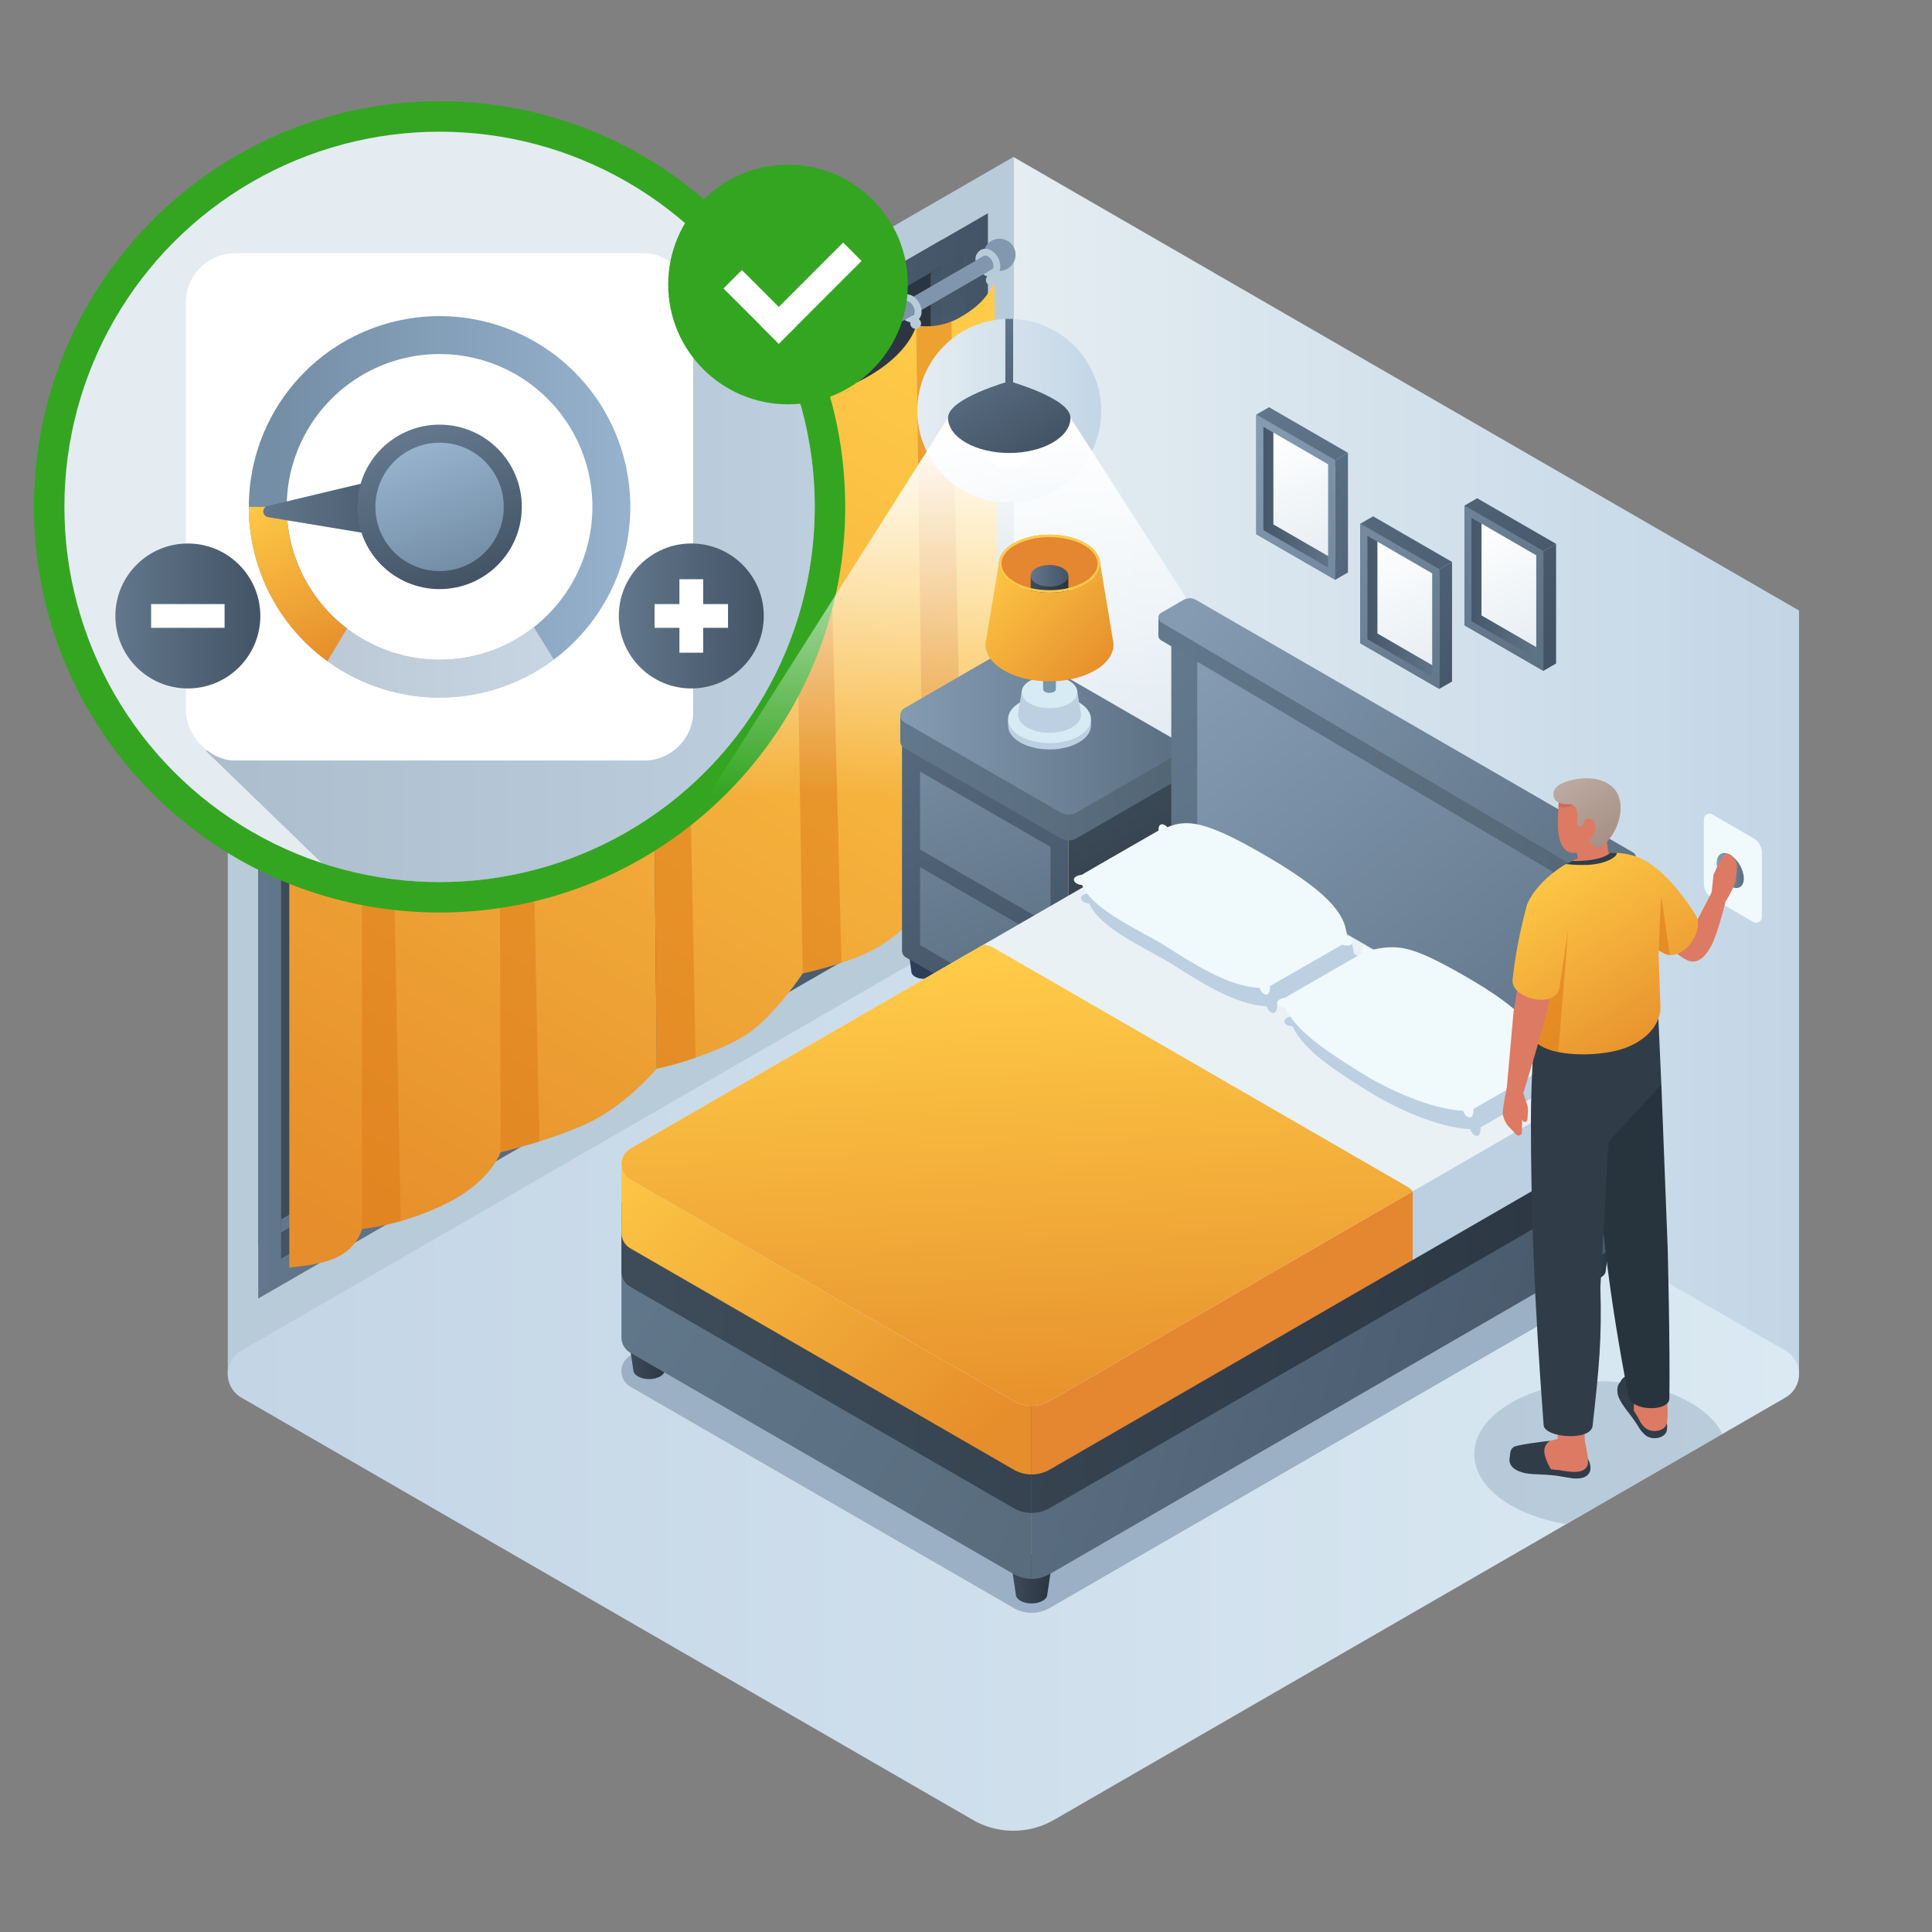 <svg id="Layer_1" data-name="Layer 1" xmlns="http://www.w3.org/2000/svg" xmlns:xlink="http://www.w3.org/1999/xlink" viewBox="0 0 1000 1000">
  <rect x="0" y="0" width="1000" height="1000" fill="#808080" stroke="none"/>
  <defs>
    <style>
      .cls-1 {
        fill: url(#linear-gradient);
      }

      .cls-2 {
        fill: #b8cbd8;
      }

      .cls-3 {
        fill: url(#linear-gradient-2);
      }

      .cls-4, .cls-55 {
        fill: #9bb0c4;
      }

      .cls-18, .cls-25, .cls-30, .cls-4 {
        opacity: 0.5;
      }

      .cls-5 {
        fill: #f0f9fc;
      }

      .cls-6 {
        fill: url(#linear-gradient-3);
      }

      .cls-26, .cls-30, .cls-7 {
        fill: #fff;
      }

      .cls-7 {
        opacity: 0.7;
      }

      .cls-8 {
        fill: url(#linear-gradient-4);
      }

      .cls-9 {
        fill: url(#linear-gradient-5);
      }

      .cls-10 {
        fill: url(#linear-gradient-6);
      }

      .cls-11 {
        fill: url(#linear-gradient-7);
      }

      .cls-12 {
        fill: url(#linear-gradient-8);
      }

      .cls-13 {
        fill: url(#linear-gradient-9);
      }

      .cls-14 {
        fill: url(#linear-gradient-10);
      }

      .cls-15 {
        fill: url(#linear-gradient-11);
      }

      .cls-16 {
        fill: url(#linear-gradient-12);
      }

      .cls-17 {
        fill: url(#linear-gradient-13);
      }

      .cls-18, .cls-77 {
        fill: #dd7b19;
      }

      .cls-19 {
        fill: url(#linear-gradient-14);
      }

      .cls-20 {
        fill: url(#linear-gradient-15);
      }

      .cls-21 {
        fill: url(#linear-gradient-16);
      }

      .cls-22 {
        fill: url(#linear-gradient-17);
      }

      .cls-23 {
        fill: #34a521;
      }

      .cls-24 {
        fill: #e4ecf2;
      }

      .cls-25 {
        fill: url(#linear-gradient-18);
      }

      .cls-27 {
        fill: url(#linear-gradient-19);
      }

      .cls-28 {
        fill: url(#linear-gradient-20);
      }

      .cls-29 {
        fill: url(#linear-gradient-21);
      }

      .cls-31 {
        fill: url(#linear-gradient-22);
      }

      .cls-32 {
        fill: url(#linear-gradient-23);
      }

      .cls-33 {
        fill: url(#linear-gradient-24);
      }

      .cls-34 {
        fill: url(#linear-gradient-25);
      }

      .cls-35 {
        fill: url(#linear-gradient-26);
      }

      .cls-36 {
        fill: url(#linear-gradient-27);
      }

      .cls-37 {
        fill: url(#linear-gradient-28);
      }

      .cls-38 {
        fill: url(#linear-gradient-29);
      }

      .cls-39 {
        fill: #2e3e59;
      }

      .cls-40 {
        fill: #4f4f4f;
      }

      .cls-41 {
        fill: url(#linear-gradient-30);
      }

      .cls-42 {
        fill: url(#linear-gradient-31);
      }

      .cls-43 {
        fill: url(#linear-gradient-32);
      }

      .cls-44 {
        fill: url(#linear-gradient-33);
      }

      .cls-45 {
        fill: url(#linear-gradient-34);
      }

      .cls-46 {
        fill: url(#linear-gradient-35);
      }

      .cls-47 {
        fill: #bcd0e2;
      }

      .cls-48 {
        fill: #d7ebf4;
      }

      .cls-49 {
        fill: #7995a8;
      }

      .cls-50 {
        fill: url(#linear-gradient-36);
      }

      .cls-51 {
        fill: #e58630;
      }

      .cls-52 {
        fill: url(#linear-gradient-37);
      }

      .cls-53 {
        fill: url(#linear-gradient-38);
      }

      .cls-54 {
        fill: #ffcb48;
      }

      .cls-56 {
        fill: url(#linear-gradient-39);
      }

      .cls-57 {
        fill: url(#linear-gradient-40);
      }

      .cls-58 {
        fill: url(#linear-gradient-41);
      }

      .cls-59 {
        fill: url(#linear-gradient-42);
      }

      .cls-60 {
        fill: url(#linear-gradient-43);
      }

      .cls-61 {
        fill: url(#linear-gradient-44);
      }

      .cls-62 {
        fill: url(#linear-gradient-45);
      }

      .cls-63 {
        fill: url(#linear-gradient-46);
      }

      .cls-64 {
        fill: #541510;
        opacity: 0.3;
      }

      .cls-65 {
        fill: url(#linear-gradient-47);
      }

      .cls-66 {
        fill: url(#linear-gradient-48);
      }

      .cls-67 {
        fill: url(#linear-gradient-49);
      }

      .cls-68 {
        fill: #e9f1f4;
      }

      .cls-69 {
        fill: url(#linear-gradient-50);
      }

      .cls-70 {
        fill: #606060;
      }

      .cls-71 {
        fill: url(#linear-gradient-51);
      }

      .cls-72 {
        fill: url(#linear-gradient-52);
      }

      .cls-73 {
        fill: #303d49;
      }

      .cls-74 {
        fill: #dd7a64;
      }

      .cls-75 {
        fill: #27343d;
      }

      .cls-76 {
        fill: url(#linear-gradient-53);
      }

      .cls-77 {
        opacity: 0.6;
      }

      .cls-78 {
        fill: url(#linear-gradient-54);
      }

      .cls-79 {
        fill: url(#linear-gradient-55);
      }

      .cls-80 {
        fill: #cc695c;
      }

      .cls-81 {
        fill: url(#linear-gradient-56);
      }

      .cls-82 {
        fill: url(#linear-gradient-57);
      }

      .cls-83 {
        fill: url(#linear-gradient-58);
      }

      .cls-84 {
        fill: url(#linear-gradient-59);
      }

      .cls-85 {
        fill: url(#linear-gradient-60);
      }

      .cls-86 {
        fill: url(#linear-gradient-61);
      }

      .cls-87 {
        fill: url(#linear-gradient-62);
      }

      .cls-88 {
        fill: url(#linear-gradient-63);
      }

      .cls-89 {
        fill: url(#linear-gradient-64);
      }

      .cls-90 {
        fill: url(#linear-gradient-65);
      }

      .cls-91 {
        fill: url(#linear-gradient-66);
      }

      .cls-92 {
        fill: url(#linear-gradient-67);
      }

      .cls-93 {
        fill: url(#linear-gradient-68);
      }

      .cls-94 {
        fill: url(#linear-gradient-69);
      }

      .cls-95 {
        fill: url(#linear-gradient-70);
      }

      .cls-96 {
        fill: url(#linear-gradient-71);
      }
    </style>
    <linearGradient id="linear-gradient" x1="524.524" y1="396.228" x2="931.17" y2="396.228" gradientUnits="userSpaceOnUse">
      <stop offset="0" stop-color="#e4edf2"/>
      <stop offset="1" stop-color="#c3d6e6"/>
    </linearGradient>
    <linearGradient id="linear-gradient-2" x1="117.893" y1="711.22" x2="931.17" y2="711.22" gradientUnits="userSpaceOnUse">
      <stop offset="0.007" stop-color="#c4d5e6"/>
      <stop offset="1" stop-color="#dae9f2"/>
    </linearGradient>
    <linearGradient id="linear-gradient-3" x1="888.58" y1="450.589" x2="902.593" y2="450.589" gradientTransform="translate(345.28 -387.426) rotate(30)" gradientUnits="userSpaceOnUse">
      <stop offset="0" stop-color="#849bb2"/>
      <stop offset="1" stop-color="#5b6f82"/>
    </linearGradient>
    <linearGradient id="linear-gradient-4" x1="133.667" y1="387.838" x2="499.538" y2="387.838" gradientUnits="userSpaceOnUse">
      <stop offset="0" stop-color="#3e4c59"/>
      <stop offset="1" stop-color="#293440"/>
    </linearGradient>
    <linearGradient id="linear-gradient-5" x1="194.612" y1="638.005" x2="194.612" y2="278.54" gradientUnits="userSpaceOnUse">
      <stop offset="0" stop-color="#62778c"/>
      <stop offset="1" stop-color="#435466"/>
    </linearGradient>
    <linearGradient id="linear-gradient-6" x1="316.567" y1="567.603" x2="316.567" y2="208.122" xlink:href="#linear-gradient-5"/>
    <linearGradient id="linear-gradient-7" x1="438.558" y1="497.192" x2="438.558" y2="137.671" xlink:href="#linear-gradient-5"/>
    <linearGradient id="linear-gradient-8" x1="145.49" y1="391.247" x2="499.538" y2="391.247" gradientUnits="userSpaceOnUse">
      <stop offset="0" stop-color="#435466"/>
      <stop offset="1" stop-color="#62778c"/>
    </linearGradient>
    <linearGradient id="linear-gradient-9" x1="133.645" y1="391.247" x2="511.378" y2="391.247" xlink:href="#linear-gradient-5"/>
    <linearGradient id="linear-gradient-10" x1="249.663" y1="588.083" x2="249.663" y2="271.695" xlink:href="#linear-gradient-5"/>
    <linearGradient id="linear-gradient-11" x1="371.625" y1="517.671" x2="371.625" y2="201.276" xlink:href="#linear-gradient-5"/>
    <linearGradient id="linear-gradient-12" x1="493.604" y1="447.247" x2="493.604" y2="130.852" xlink:href="#linear-gradient-5"/>
    <linearGradient id="linear-gradient-13" x1="434.653" y1="144.31" x2="144.625" y2="617.182" gradientUnits="userSpaceOnUse">
      <stop offset="0" stop-color="#ffcb48"/>
      <stop offset="1" stop-color="#e68e2b"/>
    </linearGradient>
    <linearGradient id="linear-gradient-14" x1="520.13" y1="196.737" x2="230.103" y2="669.608" xlink:href="#linear-gradient-13"/>
    <linearGradient id="linear-gradient-15" x1="546.341" y1="109.054" x2="115.083" y2="448.576" gradientTransform="matrix(1, 0, 0, 1, 0, 0)" xlink:href="#linear-gradient-3"/>
    <linearGradient id="linear-gradient-16" x1="527.683" y1="85.354" x2="96.424" y2="424.876" gradientTransform="matrix(1, 0, 0, 1, 0, 0)" xlink:href="#linear-gradient-3"/>
    <linearGradient id="linear-gradient-17" x1="508.226" y1="60.64" x2="76.967" y2="400.162" gradientTransform="matrix(1, 0, 0, 1, 0, 0)" xlink:href="#linear-gradient-3"/>
    <linearGradient id="linear-gradient-18" x1="106.623" y1="296.048" x2="421.715" y2="296.048" gradientUnits="userSpaceOnUse">
      <stop offset="0" stop-color="#748ea6"/>
      <stop offset="1" stop-color="#96b1cc"/>
    </linearGradient>
    <linearGradient id="linear-gradient-19" x1="142.317" y1="262.357" x2="321.245" y2="262.357" xlink:href="#linear-gradient-18"/>
    <linearGradient id="linear-gradient-20" x1="132.162" y1="257.002" x2="170.97" y2="341.002" xlink:href="#linear-gradient-13"/>
    <linearGradient id="linear-gradient-21" x1="5199.885" y1="2373.809" x2="5199.885" y2="2460.935" gradientTransform="matrix(0.035, 0.999, 0.999, -0.035, -2418.515, -4848.489)" xlink:href="#linear-gradient-5"/>
    <linearGradient id="linear-gradient-22" x1="213.951" y1="225.45" x2="241.866" y2="301.365" xlink:href="#linear-gradient-5"/>
    <linearGradient id="linear-gradient-23" x1="216.928" y1="233.548" x2="238.719" y2="292.807" gradientUnits="userSpaceOnUse">
      <stop offset="0" stop-color="#96b1cc"/>
      <stop offset="1" stop-color="#748ea6"/>
    </linearGradient>
    <linearGradient id="linear-gradient-24" x1="320.302" y1="318.822" x2="395.328" y2="318.822" xlink:href="#linear-gradient-5"/>
    <linearGradient id="linear-gradient-25" x1="59.716" y1="318.822" x2="134.742" y2="318.822" xlink:href="#linear-gradient-5"/>
    <linearGradient id="linear-gradient-26" x1="474.789" y1="212.635" x2="569.985" y2="212.635" xlink:href="#linear-gradient"/>
    <linearGradient id="linear-gradient-27" x1="561.766" y1="222.07" x2="561.766" y2="554.129" gradientUnits="userSpaceOnUse">
      <stop offset="0" stop-color="#fff"/>
      <stop offset="0.57" stop-color="#fff" stop-opacity="0"/>
    </linearGradient>
    <linearGradient id="linear-gradient-28" x1="495.872" y1="175.084" x2="533.494" y2="234.653" xlink:href="#linear-gradient-5"/>
    <linearGradient id="linear-gradient-29" x1="511.386" y1="165.285" x2="549.009" y2="224.854" xlink:href="#linear-gradient-5"/>
    <linearGradient id="linear-gradient-30" x1="549.247" y1="417.483" x2="608.144" y2="516.466" xlink:href="#linear-gradient-4"/>
    <linearGradient id="linear-gradient-31" x1="427.5" y1="290.301" x2="551.117" y2="513.35" xlink:href="#linear-gradient-5"/>
    <linearGradient id="linear-gradient-32" x1="460.54" y1="308.281" x2="539.368" y2="516.698" gradientTransform="matrix(1, 0, 0, 1, 0, 0)" xlink:href="#linear-gradient-3"/>
    <linearGradient id="linear-gradient-33" x1="444.165" y1="314.474" x2="522.993" y2="522.891" gradientTransform="matrix(1, 0, 0, 1, 0, 0)" xlink:href="#linear-gradient-3"/>
    <linearGradient id="linear-gradient-34" x1="465.989" y1="402.596" x2="611.107" y2="402.596" gradientUnits="userSpaceOnUse">
      <stop offset="0" stop-color="#62788c"/>
      <stop offset="1" stop-color="#526575"/>
    </linearGradient>
    <linearGradient id="linear-gradient-35" x1="465.989" y1="378.597" x2="611.107" y2="378.597" gradientTransform="matrix(1, 0, 0, 1, 0, 0)" xlink:href="#linear-gradient-3"/>
    <linearGradient id="linear-gradient-36" x1="510.428" y1="287.561" x2="573.804" y2="346.459" xlink:href="#linear-gradient-13"/>
    <linearGradient id="linear-gradient-37" x1="533.484" y1="302.409" x2="552.968" y2="302.409" xlink:href="#linear-gradient-4"/>
    <linearGradient id="linear-gradient-38" x1="533.484" y1="298.031" x2="552.968" y2="298.031" xlink:href="#linear-gradient-5"/>
    <linearGradient id="linear-gradient-39" x1="811.679" y1="649.798" x2="834.127" y2="649.798" xlink:href="#linear-gradient-4"/>
    <linearGradient id="linear-gradient-40" x1="324.694" y1="701.095" x2="347.143" y2="701.095" xlink:href="#linear-gradient-4"/>
    <linearGradient id="linear-gradient-41" x1="522.696" y1="817.22" x2="545.144" y2="817.22" xlink:href="#linear-gradient-4"/>
    <linearGradient id="linear-gradient-42" x1="602.196" y1="403.662" x2="1051.278" y2="628.8" xlink:href="#linear-gradient-4"/>
    <linearGradient id="linear-gradient-43" x1="618.675" y1="339.486" x2="811.566" y2="592.095" xlink:href="#linear-gradient-34"/>
    <linearGradient id="linear-gradient-44" x1="611.929" y1="353.364" x2="809.597" y2="610.75" gradientTransform="matrix(1, 0, 0, 1, 0, 0)" xlink:href="#linear-gradient-3"/>
    <linearGradient id="linear-gradient-45" x1="437.488" y1="632.864" x2="861.19" y2="746.627" xlink:href="#linear-gradient-5"/>
    <linearGradient id="linear-gradient-46" x1="323.645" y1="591.698" x2="708.231" y2="836.544" xlink:href="#linear-gradient-34"/>
    <linearGradient id="linear-gradient-47" x1="336.735" y1="663.018" x2="883.158" y2="692.579" xlink:href="#linear-gradient-4"/>
    <linearGradient id="linear-gradient-48" x1="335.662" y1="682.862" x2="882.085" y2="712.423" xlink:href="#linear-gradient-4"/>
    <linearGradient id="linear-gradient-49" x1="358.826" y1="540.068" x2="530.815" y2="721.911" xlink:href="#linear-gradient-13"/>
    <linearGradient id="linear-gradient-50" x1="520.324" y1="497.658" x2="533.761" y2="743.997" xlink:href="#linear-gradient-13"/>
    <linearGradient id="linear-gradient-51" x1="599.591" y1="392.12" x2="846.687" y2="392.12" xlink:href="#linear-gradient-34"/>
    <linearGradient id="linear-gradient-52" x1="622.398" y1="306.901" x2="846.939" y2="473.515" gradientTransform="matrix(1, 0, 0, 1, 0, 0)" xlink:href="#linear-gradient-3"/>
    <linearGradient id="linear-gradient-53" x1="827.66" y1="423.603" x2="893.021" y2="525.22" xlink:href="#linear-gradient-13"/>
    <linearGradient id="linear-gradient-54" x1="793.632" y1="445.49" x2="858.994" y2="547.107" xlink:href="#linear-gradient-13"/>
    <linearGradient id="linear-gradient-55" x1="774.858" y1="457.566" x2="840.22" y2="559.183" xlink:href="#linear-gradient-13"/>
    <linearGradient id="linear-gradient-56" x1="814.637" y1="402.369" x2="835.956" y2="435.433" gradientUnits="userSpaceOnUse">
      <stop offset="0" stop-color="#bca9a0"/>
      <stop offset="1" stop-color="#a68f85"/>
    </linearGradient>
    <linearGradient id="linear-gradient-57" x1="650.264" y1="257.343" x2="691.092" y2="257.343" xlink:href="#linear-gradient-8"/>
    <linearGradient id="linear-gradient-58" x1="663.031" y1="223.506" x2="687.618" y2="290.598" gradientUnits="userSpaceOnUse">
      <stop offset="0" stop-color="#fff"/>
      <stop offset="0.989" stop-color="#e6edf2"/>
    </linearGradient>
    <linearGradient id="linear-gradient-59" x1="641.988" y1="231.16" x2="787.424" y2="363.886" gradientTransform="matrix(1, 0, 0, 1, 0, 0)" xlink:href="#linear-gradient-3"/>
    <linearGradient id="linear-gradient-60" x1="642.296" y1="220.466" x2="783.703" y2="347.427" xlink:href="#linear-gradient-5"/>
    <linearGradient id="linear-gradient-61" x1="654.442" y1="206.937" x2="795.85" y2="333.898" xlink:href="#linear-gradient-5"/>
    <linearGradient id="linear-gradient-62" x1="704.127" y1="313.807" x2="744.955" y2="313.807" xlink:href="#linear-gradient-8"/>
    <linearGradient id="linear-gradient-63" x1="713.83" y1="278.99" x2="744.086" y2="346.789" xlink:href="#linear-gradient-58"/>
    <linearGradient id="linear-gradient-64" x1="638.349" y1="235.147" x2="783.785" y2="367.873" gradientTransform="matrix(1, 0, 0, 1, 0, 0)" xlink:href="#linear-gradient-3"/>
    <linearGradient id="linear-gradient-65" x1="638.267" y1="224.952" x2="779.675" y2="351.914" xlink:href="#linear-gradient-5"/>
    <linearGradient id="linear-gradient-66" x1="650.414" y1="211.423" x2="791.821" y2="338.385" xlink:href="#linear-gradient-5"/>
    <linearGradient id="linear-gradient-67" x1="757.99" y1="304.46" x2="798.818" y2="304.46" xlink:href="#linear-gradient-8"/>
    <linearGradient id="linear-gradient-68" x1="767.693" y1="269.644" x2="797.949" y2="337.443" xlink:href="#linear-gradient-58"/>
    <linearGradient id="linear-gradient-69" x1="667.478" y1="203.229" x2="812.914" y2="335.954" gradientTransform="matrix(1, 0, 0, 1, 0, 0)" xlink:href="#linear-gradient-3"/>
    <linearGradient id="linear-gradient-70" x1="666.954" y1="193.002" x2="808.361" y2="319.963" xlink:href="#linear-gradient-5"/>
    <linearGradient id="linear-gradient-71" x1="679.101" y1="179.473" x2="820.508" y2="306.434" xlink:href="#linear-gradient-5"/>
  </defs>
  <g>
    <g>
      <polygon class="cls-1" points="524.524 81.236 931.17 316.004 931.17 711.22 524.524 476.43 524.524 81.236"/>
      <polygon class="cls-2" points="524.539 81.236 117.893 316.004 117.893 711.22 524.539 476.43 524.539 81.236"/>
    </g>
    <path class="cls-3" d="M124.91,723.386l378.581,218.564a42.101,42.101,0,0,0,42.101-.001L924.153,723.382a14.034,14.034,0,0,0,0-24.307L545.575,480.491a42.101,42.101,0,0,0-42.104.001l-378.562,218.587A14.034,14.034,0,0,0,124.91,723.386Z"/>
    <path class="cls-4" d="M828.597,714.986c-36.189,0-65.526,16.86-65.526,37.658,0,17.235,20.154,31.756,47.651,36.228l80.829-46.668C883.674,726.487,858.481,714.986,828.597,714.986Z"/>
  </g>
  <g>
    <path class="cls-5" d="M911.942,441.462l-.001,33.204a2.94,2.94,0,0,1-4.409,2.546l-21.206-12.243a8.819,8.819,0,0,1-4.409-7.637l.001-33.204a2.94,2.94,0,0,1,4.409-2.546l21.206,12.243A8.819,8.819,0,0,1,911.942,441.462Z"/>
    <ellipse class="cls-6" cx="895.587" cy="450.589" rx="5.716" ry="9.917" transform="translate(-105.309 508.161) rotate(-30)"/>
  </g>
  <g>
    <g>
      <g>
        <g>
          <path class="cls-7" d="M133.645,672.164,507.824,456.142a7.108,7.108,0,0,0,3.554-6.156V110.33L133.645,328.425Z"/>
          <path class="cls-8" d="M499.538,447.245,145.49,651.652,133.667,644.828V328.443L487.715,124.025l11.822,6.823Z"/>
          <polygon class="cls-9" points="243.735 278.54 243.735 581.287 145.49 638.005 145.491 631.156 237.811 577.871 237.811 281.961 243.735 278.54"/>
          <polygon class="cls-10" points="365.697 208.122 365.678 510.882 267.438 567.603 267.438 560.755 359.755 507.471 359.755 211.532 365.697 208.122"/>
          <polygon class="cls-11" points="487.715 137.671 487.675 440.457 389.4 497.192 389.4 490.345 481.717 437.061 481.717 141.134 487.715 137.671"/>
          <polygon class="cls-12" points="499.538 130.849 499.532 447.25 145.491 651.646 145.49 638.005 487.715 440.434 487.715 137.671 499.538 130.849"/>
          <path class="cls-13" d="M133.645,328.425v343.739L507.824,456.142a7.108,7.108,0,0,0,3.554-6.156V110.33ZM377.554,201.276V517.671l-110.116,63.573v-316.389Zm-232.063,133.988,110.1-63.57V588.083L145.491,651.646Zm354.041,111.986-110.132,63.582V194.436l110.132-63.588Z"/>
        </g>
        <polygon class="cls-14" points="255.591 588.083 243.735 581.287 243.735 278.54 255.591 271.695 255.591 588.083"/>
        <polygon class="cls-15" points="377.554 517.671 365.697 510.876 365.697 208.122 377.554 201.276 377.554 517.671"/>
      </g>
      <polygon class="cls-16" points="499.532 447.247 487.675 440.457 487.715 137.671 499.532 130.852 499.532 447.247"/>
    </g>
    <g>
      <path class="cls-17" d="M337.001,247.272l2.94,305.792s-13.496,16.334-31.561,26.15-49.342,17.194-49.342,17.194-4.554,14.569-27.247,26.139a136.775,136.775,0,0,1-44.439,13.573s-1.851,8.736-11.921,14.121c-8.35,4.438-20.1,5.09-25.679,5.844V354.487s10.757,2.012,25.268-5.598,12.331-14.109,12.331-14.109,27.145-3.187,43.431-12.765,27.713-28.497,27.713-28.497a158.188,158.188,0,0,0,43.613-12.821C323.721,270.471,331.791,252.167,337.001,247.272Z"/>
      <path class="cls-18" d="M201.501,332.311c-8.099,1.757-14.148,2.468-14.148,2.468a4.666,4.666,0,0,1,0,2.066V636.121a122.988,122.988,0,0,0,20.095-4.107Z"/>
      <path class="cls-18" d="M259.152,596.381c.068-.016.164-.039.292-.07l.01-.002c.124-.03.28-.068.457-.111l.11-.027c.167-.041.349-.086.555-.137l.119-.03c.224-.056.466-.116.731-.184l.088-.022q.425-.108.914-.233l.092-.024c.317-.081.655-.169,1.009-.261l.185-.048q.539-.141,1.131-.298l.13-.034q.65-.173,1.356-.363l.031-.008c3.474-.938,7.928-2.199,12.789-3.72l-5.994-300.095a139.273,139.273,0,0,1-14.66,2.806h-0l.541,302.89.102-.024Z"/>
      <path class="cls-19" d="M514.664,145.743l2.954,301.504c0,3.759-5.001,9.47-15.527,14.845a84.12,84.12,0,0,1-23.69,7.796s-10.573,12.807-25.466,21.204c-13.399,7.556-37.461,12.736-37.461,12.736s-15.483,23.527-30.609,32.604-39.346,15.877-44.925,16.632L337.001,247.272s27.736-3.787,42.966-12.67c15.359-8.958,31.029-27.835,31.029-27.835s21.916-1.502,41.268-13.632,21.946-24.662,21.946-24.662a34.031,34.031,0,0,0,22.698-4.19C508.662,157.565,512.449,151.146,514.664,145.743Z"/>
      <path class="cls-18" d="M353.941,243.991c-9.385,2.248-16.94,3.282-16.94,3.282l2.94,305.792c2.921-.395,10.953-2.449,20.112-5.617Z"/>
      <path class="cls-18" d="M427.951,203.575a95.395,95.395,0,0,1-16.955,3.192l4.479,297.061s9.621-2.073,20.083-5.506Z"/>
      <path class="cls-18" d="M492.495,166.496a36.123,36.123,0,0,1-18.284,1.977l4.191,301.415a84.269,84.269,0,0,0,20.102-6.094Z"/>
    </g>
    <g>
      <g>
        <circle class="cls-20" cx="517.356" cy="131.874" r="8.309"/>
        <path class="cls-21" d="M516.321,137.745,150.686,348.889l-4.048-7.012L512.286,130.726l.002.003a2.039,2.039,0,0,1,2.012.214,6.329,6.329,0,0,1,2.872,4.954A1.986,1.986,0,0,1,516.321,137.745Z"/>
        <path class="cls-2" d="M517.717,136.943a9.877,9.877,0,0,0-1.298-3.859,9.537,9.537,0,0,0-2.807-3.123,6.336,6.336,0,0,0-3.579-1.193,5.139,5.139,0,0,0-2.509.649,5.674,5.674,0,0,0-2.596,5.561l4.35-2.509a1.385,1.385,0,0,1,.755-.193c1.087,0,2.438.982,3.35,2.561.965,1.666,1.105,3.438.439,4.35a1.384,1.384,0,0,1-.439.403,1.214,1.214,0,0,1-.544.158l-3.877,2.245a6.193,6.193,0,0,0,3.666,1.298,4.922,4.922,0,0,0,2.508-.667,5.464,5.464,0,0,0,2.614-4.929C517.752,137.451,517.734,137.188,517.717,136.943Z"/>
        <path class="cls-2" d="M476.951,160.491a9.877,9.877,0,0,0-1.298-3.859,9.537,9.537,0,0,0-2.807-3.123,6.336,6.336,0,0,0-3.579-1.193,5.139,5.139,0,0,0-2.509.649,5.674,5.674,0,0,0-2.596,5.561l4.35-2.509a1.385,1.385,0,0,1,.755-.193c1.087,0,2.438.982,3.35,2.561.965,1.666,1.105,3.438.439,4.35a1.384,1.384,0,0,1-.439.403,1.214,1.214,0,0,1-.544.158l-3.877,2.245a6.193,6.193,0,0,0,3.666,1.298,4.922,4.922,0,0,0,2.508-.667,5.464,5.464,0,0,0,2.614-4.929C476.986,161,476.968,160.737,476.951,160.491Z"/>
      </g>
      <circle class="cls-2" cx="513.086" cy="144.931" r="2.799"/>
      <circle class="cls-2" cx="473.939" cy="167.409" r="2.799"/>
      <path class="cls-2" d="M414.786,196.373a9.877,9.877,0,0,0-1.298-3.859,9.537,9.537,0,0,0-2.807-3.123,6.336,6.336,0,0,0-3.579-1.193,5.14,5.14,0,0,0-2.509.649,5.674,5.674,0,0,0-2.596,5.561l4.35-2.509a1.385,1.385,0,0,1,.755-.193c1.087,0,2.438.982,3.35,2.561.965,1.666,1.105,3.438.439,4.35a1.384,1.384,0,0,1-.439.403,1.214,1.214,0,0,1-.544.158l-3.877,2.245a6.193,6.193,0,0,0,3.666,1.298,4.922,4.922,0,0,0,2.508-.667,5.464,5.464,0,0,0,2.614-4.929C414.821,196.882,414.804,196.619,414.786,196.373Z"/>
      <circle class="cls-2" cx="411.198" cy="204.433" r="2.799"/>
      <path class="cls-2" d="M343.757,237.394a9.877,9.877,0,0,0-1.298-3.859,9.537,9.537,0,0,0-2.807-3.123,6.336,6.336,0,0,0-3.579-1.193,5.139,5.139,0,0,0-2.509.649,5.674,5.674,0,0,0-2.596,5.561l4.35-2.509a1.385,1.385,0,0,1,.755-.193c1.087,0,2.438.982,3.35,2.561.965,1.666,1.105,3.438.439,4.35a1.384,1.384,0,0,1-.439.403,1.214,1.214,0,0,1-.544.158l-3.877,2.245a6.193,6.193,0,0,0,3.666,1.298,4.922,4.922,0,0,0,2.508-.667,5.464,5.464,0,0,0,2.614-4.929C343.793,237.903,343.775,237.64,343.757,237.394Z"/>
      <circle class="cls-2" cx="339.162" cy="245.62" r="2.799"/>
      <path class="cls-2" d="M337.806,240.816a9.877,9.877,0,0,0-1.298-3.859,9.537,9.537,0,0,0-2.807-3.123,6.336,6.336,0,0,0-3.579-1.193,5.139,5.139,0,0,0-2.509.649,5.674,5.674,0,0,0-2.596,5.561l4.35-2.509a1.385,1.385,0,0,1,.755-.193c1.087,0,2.438.982,3.35,2.561.965,1.666,1.105,3.438.439,4.35a1.384,1.384,0,0,1-.439.403,1.214,1.214,0,0,1-.544.158l-3.877,2.245a6.193,6.193,0,0,0,3.666,1.298,4.922,4.922,0,0,0,2.508-.667,5.464,5.464,0,0,0,2.614-4.929C337.841,241.325,337.823,241.062,337.806,240.816Z"/>
      <circle class="cls-2" cx="335.676" cy="247.7" r="2.799"/>
      <path class="cls-2" d="M262.63,284.244a9.878,9.878,0,0,0-1.298-3.859,9.537,9.537,0,0,0-2.807-3.123,6.336,6.336,0,0,0-3.579-1.193,5.139,5.139,0,0,0-2.509.649,5.674,5.674,0,0,0-2.596,5.561l4.35-2.509a1.385,1.385,0,0,1,.755-.193c1.087,0,2.438.982,3.35,2.561.965,1.666,1.105,3.438.439,4.35a1.384,1.384,0,0,1-.439.403,1.214,1.214,0,0,1-.544.158l-3.877,2.245a6.193,6.193,0,0,0,3.666,1.298,4.922,4.922,0,0,0,2.508-.667,5.464,5.464,0,0,0,2.614-4.929C262.665,284.752,262.647,284.489,262.63,284.244Z"/>
      <circle class="cls-2" cx="259.041" cy="292.303" r="2.799"/>
      <path class="cls-2" d="M191.04,325.634a9.877,9.877,0,0,0-1.298-3.859,9.537,9.537,0,0,0-2.807-3.123,6.336,6.336,0,0,0-3.579-1.193,5.139,5.139,0,0,0-2.509.649,5.674,5.674,0,0,0-2.596,5.561l4.35-2.509a1.385,1.385,0,0,1,.755-.193c1.087,0,2.438.982,3.35,2.561.965,1.666,1.105,3.438.439,4.35a1.384,1.384,0,0,1-.439.403,1.214,1.214,0,0,1-.544.158l-3.877,2.245a6.193,6.193,0,0,0,3.666,1.298,4.922,4.922,0,0,0,2.508-.667,5.464,5.464,0,0,0,2.614-4.929C191.075,326.143,191.057,325.88,191.04,325.634Z"/>
      <circle class="cls-2" cx="187.452" cy="333.694" r="2.799"/>
      <path class="cls-2" d="M155.146,346.29a9.877,9.877,0,0,0-1.298-3.859,9.537,9.537,0,0,0-2.807-3.123,6.336,6.336,0,0,0-3.579-1.193,5.14,5.14,0,0,0-2.509.649,5.674,5.674,0,0,0-2.596,5.561l4.35-2.509a1.385,1.385,0,0,1,.755-.193c1.087,0,2.438.982,3.35,2.561.965,1.666,1.105,3.438.439,4.35a1.384,1.384,0,0,1-.439.403,1.214,1.214,0,0,1-.544.158l-3.877,2.245a6.193,6.193,0,0,0,3.666,1.298,4.922,4.922,0,0,0,2.508-.667,5.464,5.464,0,0,0,2.614-4.929C155.181,346.799,155.163,346.536,155.146,346.29Z"/>
      <circle class="cls-2" cx="151.558" cy="354.349" r="2.799"/>
    </g>
    <circle class="cls-22" cx="143.684" cy="347.638" r="8.309"/>
  </g>
  <g>
    <g>
      <g>
        <path class="cls-23" d="M227.522,69.952A191.747,191.747,0,1,1,152.635,85.065a191.182,191.182,0,0,1,74.887-15.113m0-17.542c-115.951,0-209.947,93.997-209.947,209.947s93.997,209.947,209.947,209.947c115.951,0,209.948-93.997,209.948-209.947S343.473,52.41,227.522,52.41Z"/>
        <circle class="cls-24" cx="227.522" cy="262.357" r="194.193"/>
        <path class="cls-25" d="M106.623,388.719l59.994,58.074a193.985,193.985,0,0,0,60.905,9.756c107.249,0,194.193-86.943,194.193-194.193a193.969,193.969,0,0,0-10.017-61.709l-63.905-65.101Z"/>
      </g>
      <rect class="cls-26" x="96.239" y="131.074" width="262.566" height="262.566" rx="25.407"/>
      <g>
        <circle class="cls-23" cx="407.872" cy="147.257" r="62.023"/>
        <g>
          <rect class="cls-26" x="386.815" y="138.615" width="13.462" height="40.466" transform="translate(2.945 324.804) rotate(-45)"/>
          <rect class="cls-26" x="413.026" y="121.434" width="13.462" height="60.594" transform="translate(609.28 555.834) rotate(-135)"/>
        </g>
      </g>
    </g>
    <path class="cls-27" d="M227.522,163.627a98.729,98.729,0,1,0,98.73,98.729A98.729,98.729,0,0,0,227.522,163.627Zm0,177.829A79.099,79.099,0,1,1,306.621,262.357,79.099,79.099,0,0,1,227.522,341.456Z"/>
    <path class="cls-28" d="M148.422,262.361a78.961,78.961,0,0,0,31.19,62.94l-10.17,16.89a98.55,98.55,0,0,1-40.65-79.83Z"/>
    <path class="cls-29" d="M138.537,261.88l68.559-16.362,20.966,16.123-19.783,17.554-69.538-11.511A2.962,2.962,0,0,1,138.537,261.88Z"/>
    <path class="cls-30" d="M286.684,341.403l-10.389-16.799a79.029,79.029,0,0,1-96.676.685L169.44,342.194a98.741,98.741,0,0,0,117.244-.791Z"/>
    <circle class="cls-31" cx="227.522" cy="262.357" r="42.565"/>
    <circle class="cls-32" cx="227.522" cy="262.357" r="33.226"/>
    <g>
      <circle class="cls-33" cx="357.815" cy="318.822" r="37.513"/>
      <polygon class="cls-26" points="376.828 312.674 363.963 312.674 363.963 299.808 351.667 299.808 351.667 312.674 338.802 312.674 338.802 324.97 351.667 324.97 351.667 337.835 363.963 337.835 363.963 324.97 376.828 324.97 376.828 312.674"/>
    </g>
    <g>
      <circle class="cls-34" cx="97.229" cy="318.822" r="37.513"/>
      <rect class="cls-26" x="78.216" y="312.674" width="38.027" height="12.296"/>
    </g>
  </g>
  <g>
    <circle class="cls-35" cx="522.387" cy="212.635" r="47.598"/>
    <polygon class="cls-36" points="826.426 640.154 297.105 640.154 297.105 521.393 490.702 216.245 554.082 216.245 680.702 413.333 684.509 419.244 826.426 640.154"/>
    <g>
      <circle class="cls-26" cx="522.387" cy="228.297" r="14.183"/>
      <path class="cls-37" d="M554.081,216.247c0,10.06-14.19,18.215-31.694,18.215s-31.694-8.155-31.694-18.215,31.694-18.929,31.694-18.929S554.081,206.187,554.081,216.247Z"/>
    </g>
    <rect class="cls-38" x="520.371" y="165.037" width="4.031" height="35.331"/>
  </g>
  <g>
    <path class="cls-39" d="M544.227,529.417l2.279,16.95c0,2.092,2.951,3.788,6.592,3.788s6.592-1.696,6.592-3.788l2.288-16.95Z"/>
    <path class="cls-40" d="M590.603,502.669l2.279,16.95c0,2.092,2.951,3.788,6.592,3.788s6.592-1.696,6.592-3.788l2.288-16.95Z"/>
    <path class="cls-39" d="M469.429,485.922l2.279,16.95c0,2.092,2.951,3.788,6.592,3.788s6.592-1.696,6.592-3.788l2.288-16.95Z"/>
    <path class="cls-41" d="M610.203,401.018V508.747a4.149,4.149,0,0,1-2.072,3.608L557.263,541.767a8.298,8.298,0,0,1-4.161,1.105V385.214Z"/>
    <path class="cls-42" d="M553.102,385.214V542.871a8.299,8.299,0,0,1-4.161-1.105l-79.966-46.158A4.13,4.13,0,0,1,466.887,492V384.271Z"/>
    <polygon class="cls-43" points="476.214 399.36 476.214 439.712 543.775 478.712 543.775 438.36 476.214 399.36"/>
    <polygon class="cls-44" points="476.214 448.84 476.214 489.207 543.775 528.207 543.775 487.839 476.214 448.84"/>
    <path class="cls-45" d="M465.989,370.223v13.335a4.162,4.162,0,0,0,2.099,3.637l80.812,46.645a8.403,8.403,0,0,0,8.411,0l51.698-29.898a4.162,4.162,0,0,0,2.099-3.637v-13.335Z"/>
    <path class="cls-46" d="M609.009,383.333l-80.812-46.645a8.403,8.403,0,0,0-8.411,0l-51.698,29.898a4.201,4.201,0,0,0,0,7.274l80.812,46.645a8.403,8.403,0,0,0,8.411,0l51.698-29.898A4.201,4.201,0,0,0,609.009,383.333Z"/>
  </g>
  <g>
    <g>
      <g>
        <path class="cls-47" d="M564.094,372.685c-2.236-5.456-10.719-9.522-20.868-9.522s-18.631,4.065-20.868,9.522h-.595v2.851c0,6.833,9.609,12.372,21.463,12.372s21.463-5.539,21.463-12.372V372.685Z"/>
        <ellipse class="cls-48" cx="543.226" cy="372.265" rx="21.463" ry="12.372"/>
        <path class="cls-47" d="M559.473,369.089h.012l-.025-.15-.004-.024L557.638,358.047H528.814l-1.806,10.822c-.008.042-.014.085-.021.128l-.015.093h.007a5.512,5.512,0,0,0-.07.799c0,5.195,7.306,9.405,16.317,9.405s16.317-4.211,16.317-9.405A5.513,5.513,0,0,0,559.473,369.089Z"/>
        <ellipse class="cls-48" cx="543.226" cy="358.257" rx="14.412" ry="8.308"/>
      </g>
      <path class="cls-49" d="M539.919,334.962v21.763c0,1.053,1.481,1.906,3.307,1.906s3.307-.853,3.307-1.906V334.962Z"/>
    </g>
    <g>
      <path class="cls-50" d="M576.245,332.221h.002l-.005-.027a11.403,11.403,0,0,0-.306-1.561L569.269,290.478H517.178l-6.667,40.177a11.399,11.399,0,0,0-.294,1.501l-.013.065h.004a11.14,11.14,0,0,0-.098,1.396c0,10.512,14.827,19.033,33.117,19.033,18.29,0,33.117-8.521,33.117-19.033A11.112,11.112,0,0,0,576.245,332.221Z"/>
      <ellipse class="cls-51" cx="543.226" cy="291.762" rx="26.144" ry="15.025"/>
      <path class="cls-52" d="M533.484,305.697a44.103,44.103,0,0,0,19.484,0v-7.666H533.484Z"/>
      <ellipse class="cls-53" cx="543.226" cy="298.031" rx="9.742" ry="5.616"/>
      <path class="cls-54" d="M543.226,278.025c13.705,0,24.855,6.162,24.855,13.736s-11.15,13.737-24.855,13.737-24.855-6.162-24.855-13.737,11.15-13.736,24.855-13.736m0-1.289c-14.439,0-26.144,6.727-26.144,15.025,0,8.298,11.705,15.025,26.144,15.025s26.144-6.727,26.144-15.025c0-8.298-11.705-15.025-26.144-15.025Z"/>
    </g>
  </g>
  <path class="cls-55" d="M326.337,717.785,524.64,832.269A18.699,18.699,0,0,0,543.341,832.268l272.07-157.128a9.35,9.35,0,0,0-.001-16.193L617.168,544.476a18.699,18.699,0,0,0-18.7-.001l-272.131,157.115A9.35,9.35,0,0,0,326.337,717.785Z"/>
  <g>
    <path class="cls-56" d="M811.679,637.075l3.093,20.688c0,2.628,3.654,4.758,8.161,4.758s8.161-2.13,8.161-4.758l3.034-20.688Z"/>
    <path class="cls-57" d="M324.694,688.372l3.093,20.688c0,2.628,3.654,4.758,8.161,4.758s8.161-2.13,8.161-4.758l3.034-20.688Z"/>
    <path class="cls-58" d="M522.696,804.497l3.093,20.688c0,2.628,3.654,4.758,8.161,4.758s8.161-2.13,8.161-4.758l3.034-20.688Z"/>
    <polygon class="cls-59" points="840.069 582.493 840.069 444.596 820.069 456.181 820.069 591.207 840.069 582.493"/>
    <g>
      <polygon class="cls-60" points="606.251 329.789 606.251 470.265 820.069 581.245 820.069 456.181 606.251 329.789"/>
      <polygon class="cls-61" points="619.682 337.768 619.682 519.898 803.576 582.684 803.576 446.471 619.682 337.768"/>
      <path class="cls-62" d="M840.069,582.493l-.003,54.744a9.616,9.616,0,0,1-4.653,8.581l-292.068,168.897a18.73,18.73,0,0,1-9.424,2.506V618.739Z"/>
      <path class="cls-63" d="M533.92,618.739V817.22a18.604,18.604,0,0,1-9.284-2.506L326.333,700.229a9.234,9.234,0,0,1-4.665-7.956V636.896Z"/>
      <g>
        <path class="cls-64" d="M820.069,565.823v35.201l-.009-.009a9.253,9.253,0,0,1-4.647,8.499L543.342,766.641a18.637,18.637,0,0,1-9.424,2.506V590.123Z"/>
        <path class="cls-65" d="M820.069,579.764v35.201l-.009-.009a9.253,9.253,0,0,1-4.647,8.499L543.342,780.582a18.637,18.637,0,0,1-9.424,2.506V604.063Z"/>
        <path class="cls-66" d="M533.918,604.063V783.088a18.622,18.622,0,0,1-9.275-2.506L326.34,666.097A9.267,9.267,0,0,1,321.665,657.991V622.089Z"/>
        <path class="cls-51" d="M731.204,567.383v84.782L543.344,760.664a18.631,18.631,0,0,1-9.42,2.509V584.154Z"/>
        <path class="cls-47" d="M820.073,559.84v35.207h-.018a9.247,9.247,0,0,1-4.649,8.49L731.204,652.165V567.383Z"/>
        <path class="cls-67" d="M533.918,584.148V763.173a18.622,18.622,0,0,1-9.275-2.506L326.34,646.182A9.267,9.267,0,0,1,321.665,638.076V602.174Z"/>
        <path class="cls-68" d="M326.337,610.658,524.64,725.143a18.699,18.699,0,0,0,18.701-.001l272.07-157.128a9.35,9.35,0,0,0-.001-16.193L617.168,437.349a18.699,18.699,0,0,0-18.7-.001l-272.131,157.115A9.35,9.35,0,0,0,326.337,610.658Z"/>
        <path class="cls-69" d="M728.365,614.182,515.18,491.082a20.022,20.022,0,0,0-5.928-2.225L326.337,594.464a9.349,9.349,0,0,0,0,16.194l198.303,114.485a18.699,18.699,0,0,0,18.701-.001l187.871-108.501A10.049,10.049,0,0,0,728.365,614.182Z"/>
      </g>
      <polygon class="cls-70" points="623.815 319.635 840.069 444.596 820.069 456.181 606.251 329.789 623.815 319.635"/>
      <path class="cls-71" d="M846.687,443.666,599.591,319.599v9.348l.002-.001a2.776,2.776,0,0,0,1.374,2.457L825.046,463.86a5.61,5.61,0,0,0,5.666.025l14.575-8.442a2.767,2.767,0,0,0,1.379-2.588l.02.011Z"/>
      <path class="cls-72" d="M619.09,310.533,845.285,441.238a2.805,2.805,0,0,1,.003,4.856l-14.575,8.442a5.61,5.61,0,0,1-5.666-.025L600.967,322.053a2.805,2.805,0,0,1,.023-4.843l11.55-6.677A6.545,6.545,0,0,1,619.09,310.533Z"/>
    </g>
  </g>
  <g>
    <path class="cls-47" d="M563.573,462.361c.204-.22,39.817-22.94,39.817-22.94-.206-1.375.14-2.571,1.024-3.031,1.004-.522,2.387.059,3.467,1.316,10.362-4.289,20.062-2.852,47.401,12.691,35.431,20.144,44.628,31.925,45.514,43.233,2.466,1.171,3.311,2.634,2.748,4.109-.522,1.366-2.147,1.476-4.414.934-.272-.065-.547-.076-.806-.135l-37.383,21.465c.356,1.58-.246,3.695-1.241,4.193-1.308.654-3.178-.702-4.014-3.334l-.001-.002c-16.297-.675-34.383-12.571-49.113-21.86-12.241-7.719-37.184-18.155-42.797-31.393-2.163-.005-4.171-1.301-4.253-2.671C559.439,463.543,561.37,462.594,563.573,462.361Z"/>
    <path class="cls-47" d="M668.878,525.949c.204-.22,39.817-22.94,39.817-22.94-.206-1.375-.534-3.003.351-3.463,1.004-.522,3.06.491,4.14,1.748,13.743-2.902,20.062-2.852,47.401,12.691,35.431,20.144,37.583,29.164,45.514,43.233,2.466,1.171,3.781,1.963,3.217,3.439-.522,1.366-3.954,2.073-5.689,1.47l-37.383,21.465c.356,1.58-.246,3.695-1.241,4.193-1.308.654-3.178-.702-4.014-3.334l-.001-.002c-16.297-.675-38.488-10.598-53.219-19.887-12.241-7.72-33.079-20.128-38.691-33.366-2.163-.005-4.272-1.086-4.354-2.456C664.642,527.346,666.675,526.182,668.878,525.949Z"/>
  </g>
  <g>
    <path class="cls-5" d="M559.879,452.812c.204-.22,39.817-22.94,39.817-22.94-.206-1.375.14-2.571,1.024-3.031,1.004-.522,2.387.059,3.467,1.316,10.362-4.289,20.062-2.852,47.401,12.691,35.431,20.144,44.628,31.925,45.514,43.233,2.466,1.171,3.311,2.634,2.748,4.109-.522,1.366-2.147,1.476-4.414.934-.272-.065-.547-.076-.806-.135l-37.383,21.465c.356,1.58-.246,3.695-1.241,4.193-1.308.654-3.178-.702-4.014-3.334l-.001-.002c-16.297-.675-34.383-12.571-49.113-21.86-12.241-7.719-37.184-18.155-42.797-31.393-2.163-.005-4.171-1.301-4.253-2.671C555.745,453.994,557.677,453.045,559.879,452.812Z"/>
    <path class="cls-5" d="M665.184,516.399c.204-.22,39.817-22.94,39.817-22.94-.206-1.375-.534-3.003.351-3.463,1.004-.522,3.06.491,4.14,1.748,13.743-2.902,20.062-2.852,47.401,12.691,35.431,20.144,37.583,29.164,45.514,43.233,2.466,1.171,3.781,1.963,3.217,3.439-.522,1.366-3.954,2.073-5.689,1.47l-37.383,21.465c.356,1.58-.246,3.695-1.241,4.193-1.308.654-3.178-.702-4.014-3.334l-.001-.002c-16.297-.675-38.488-10.598-53.219-19.887-12.241-7.719-33.079-20.128-38.691-33.366-2.163-.005-4.272-1.086-4.354-2.456C660.949,517.797,662.982,516.633,665.184,516.399Z"/>
  </g>
  <g>
    <path class="cls-73" d="M861.609,731.553s2.12,5.807.961,9.4-7.853,4.856-11.266,1.574c-2.952-2.84-2.555-3.255-5.444-7.408-3.017-4.337-8.211-9.771-8.676-14.441-1.07-10.746,13.312-5.411,13.312-5.411Z"/>
    <path class="cls-74" d="M862.892,724.644s.837,8.991-.322,12.585-7.853,4.856-11.266,1.574c-2.952-2.84-2.325-3.745-5.214-7.898-3.017-4.337-7.242-8.805-7.462-11.676-.826-10.768,11.868-7.686,11.868-7.686Z"/>
    <path class="cls-73" d="M845.812,731.634s-.573-5.926.603-7.664l7.31-10.8-10.063-1.664s-3.948.922-4.943,3.798a8.444,8.444,0,0,0-.13,5.235Z"/>
    <path class="cls-75" d="M859.906,561.364l3.279,84.534s1.298,50.288.867,78.273c-.646,6.647-19.405,6.247-21.103-1.176-9.698-50.209-16.338-99.603-16.809-149.523Z"/>
    <path class="cls-73" d="M821.095,754.173c.982.589,2.813,4.568,1.901,7.287s-3.539,3.809-7.115,3.809-6.939-1.196-12.986-1.744c-8.133-.737-12.638.079-17.843-2.55-6.689-3.378-3.541-10.894,1.986-11.402,1.674-.154,6.716-.2,6.716-.2l12.937-3.346S820.113,753.584,821.095,754.173Z"/>
    <path class="cls-74" d="M820.288,745.696l-.204-6.794-14.019-.218.201,6.098-13.043,3.166s-4.569.305-6.142.449c-5.196.478-7.156,5.993-1.001,9.419,6.062,3.374,9.883,2.123,17.529,2.816,5.684.515,8.09,1.221,11.451,1.221s5.831-1.024,6.688-3.58S820.288,745.696,820.288,745.696Z"/>
    <path class="cls-73" d="M859.906,561.364l-1.615-36.11-64.072,8.287s-1.822,26.134-1.822,46.274c0,45.954,1.62,92.093,6.577,157.739.264,6.621,24.186,8.55,25.338.576,3.313-29.599,4.865-44.756,4.036-71.837l4.226-75.229Z"/>
    <g>
      <path class="cls-74" d="M885.962,461.842l.787-7.605a5.364,5.364,0,0,1,.917-3.006s3.722-9.65,6.33-9.384,4.989,3.658,4.989,6.367-.208,7.449-1.652,10.71a80.282,80.282,0,0,1-4.184,7.696S885.562,465.44,885.962,461.842Z"/>
      <path class="cls-74" d="M861.462,487.589s6.186,6.573,11.354,9.198,9.382-.643,12.875-7.141,7.46-23.026,7.46-23.026l-6.772-5.556-8.711,16.825-4.86-7.09"/>
      <path class="cls-76" d="M845.946,443.072c13.602,4.061,26.284,21.822,31.641,30.378,5.309,8.478-6.946,24.685-16.126,20.089L851.07,487.791Z"/>
      <path class="cls-77" d="M861.462,493.538l-5.702-3.153,4.146-26.511,4.367,30.439A7.515,7.515,0,0,1,861.462,493.538Z"/>
    </g>
    <path class="cls-78" d="M826.834,441.591c20.997-1.68,34.643,4.273,32.662,27.157l-1.016,25.338.951,27.57c-.151,6.899-4.695,15.039-16.606,20.137-15.551,6.655-50.651,5.569-50.349-8.291l.555-24.841-2.958-39.168C793.109,458.281,811.514,442.817,826.834,441.591Z"/>
    <path class="cls-77" d="M793.522,537.467l8.473-33.853,9.599-21.552-5.03,62.468C800.453,543.258,795.564,540.953,793.522,537.467Z"/>
    <g>
      <path class="cls-74" d="M790.289,481.407,783.374,524.132l-3.521,39.559c-.768,3.817,6.958,6.891,8.683,1.862,0,0,8.843-28.45,11.585-40.046s7.982-32.648,7.982-32.648Z"/>
      <path class="cls-74" d="M787.734,585.901l.117-9.417-.036,2.891c.695,2.036,2.679,1.762,2.831-.507l.26-4.712a8.871,8.871,0,0,0-.446-2.26l-2.073-6.368-8.199-3.613s-2.729,12.36-2.323,14.853a13.274,13.274,0,0,0,3.121,6.481l3.759,3.891A1.697,1.697,0,0,0,787.734,585.901Z"/>
    </g>
    <path class="cls-79" d="M790.227,468.978a245.116,245.116,0,0,0-7.3,37.908c-1.109,10.221,22.256,15.459,24.207,4.516l4.186-27.851C814.147,467.463,794.179,455.785,790.227,468.978Z"/>
    <path class="cls-73" d="M802.256,745.755a6.341,6.341,0,0,0-2.927,5.23c-.099,3.649,3.479,9.589,3.479,9.589l5.9.652-16.312-.376-8.221-2.555-2.521-3.179s-.836-5.081,2.284-6.359S802.256,745.755,802.256,745.755Z"/>
    <g>
      <path class="cls-73" d="M827.435,441.515c-5.763.461-11.425,2.679-16.902,5.702a66.249,66.249,0,0,0,11.193.435c6.507-.268,11.537-2.197,13.841-4.099,1.46-1.205,1.259-2.004,1.248-2.114A70.791,70.791,0,0,0,827.435,441.515Z"/>
      <path class="cls-74" d="M833.5,441.336c-.435.472-3.343,3.237-12.358,4.03a57.956,57.956,0,0,1-7.556.276,41.535,41.535,0,0,1,11.607-3.858q.073-.012.146-.023c.697-.106,1.395-.19,2.095-.246C829.533,441.347,831.553,441.309,833.5,441.336Z"/>
    </g>
    <g>
      <path class="cls-74" d="M815.495,441.407c7.291-.852,11.822-3.846,12.963-10.491l2.109-14.785c1.148-5.769-3.462-11.864-10.262-12.611-5.943-.653-12.616,3.585-13.342,10.168a133.873,133.873,0,0,0-.559,14.668C806.633,434.89,808.869,442.182,815.495,441.407Z"/>
      <path class="cls-80" d="M806.67,417.412c.148-2.224.292-3.723.292-3.723.003-.031.012-.059.015-.09.003-.016.006-.033.008-.05,3.153.88,6.291,1.914,7.799,3.541C813.435,416.501,810.538,418.858,806.67,417.412Z"/>
      <path class="cls-74" d="M832.492,441.32l-1.525-11.197c-2.645-6.65-16.309,2.997-15.454,7.899l1.411,7.215C822.239,444.72,832.492,441.32,832.492,441.32Z"/>
      <path class="cls-81" d="M825.89,438.329c1.909,1.159,3.886-.488,6.099-2.875,7.301-8.358,8.664-19.886,4.408-26.027-4.8-6.927-15.611-7.834-24.503-5.205-7.182,2.123-8.154,5.052-7.724,7.842.412,2.668,2.359,3.533,5.26,4.048,2.423.43,5.838-.913,6.877,4.024.478,2.271-.146,5.347.104,6.272a1.633,1.633,0,0,0,2.614,1.158l.701,4.897S823.981,437.17,825.89,438.329Z"/>
      <path class="cls-74" d="M820.351,435.233c2.731.196,5.303-3.452,5.525-6.55s-2.273-5.899-4.72-4.67C818.085,425.554,817.621,435.037,820.351,435.233Z"/>
    </g>
  </g>
  <g>
    <g>
      <polygon class="cls-82" points="691.092 238.19 650.264 214.579 650.264 276.496 691.092 300.106 691.092 238.19"/>
      <polygon class="cls-83" points="691.092 241.417 659.097 222.914 659.097 271.435 691.092 289.937 691.092 241.417"/>
      <path class="cls-84" d="M653.925,220.926,687.431,240.302v53.458L653.925,274.384V220.926m-3.661-6.347v61.917l40.829,23.611V238.19L650.264,214.579Z"/>
      <polygon class="cls-85" points="697.704 296.3 697.704 234.384 691.092 238.19 691.092 300.106 697.704 296.3"/>
      <polygon class="cls-86" points="697.704 234.384 656.861 210.781 650.264 214.579 691.092 238.19 697.704 234.384"/>
    </g>
    <g>
      <polygon class="cls-87" points="744.955 294.654 704.127 271.043 704.127 332.96 744.955 356.571 744.955 294.654"/>
      <polygon class="cls-88" points="744.955 297.881 712.96 279.378 712.96 327.899 744.955 346.401 744.955 297.881"/>
      <path class="cls-89" d="M707.788,277.39l33.506,19.376v53.458L707.788,330.848V277.39m-3.661-6.347v61.917l40.829,23.611V294.654l-40.829-23.611Z"/>
      <polygon class="cls-90" points="751.567 352.764 751.567 290.848 744.955 294.654 744.955 356.571 751.567 352.764"/>
      <polygon class="cls-91" points="751.567 290.848 710.724 267.245 704.127 271.043 744.955 294.654 751.567 290.848"/>
    </g>
    <g>
      <polygon class="cls-92" points="798.818 285.308 757.99 261.697 757.99 323.613 798.818 347.224 798.818 285.308"/>
      <polygon class="cls-93" points="798.818 288.534 766.823 270.032 766.823 318.552 798.818 337.055 798.818 288.534"/>
      <path class="cls-94" d="M761.651,268.044l33.506,19.376v53.458L761.651,321.501V268.044m-3.661-6.347v61.917l40.829,23.611V285.308l-40.829-23.611Z"/>
      <polygon class="cls-95" points="805.43 343.418 805.43 281.502 798.818 285.308 798.818 347.224 805.43 343.418"/>
      <polygon class="cls-96" points="805.43 281.502 764.587 257.899 757.99 261.697 798.818 285.308 805.43 281.502"/>
    </g>
  </g>
</svg>
